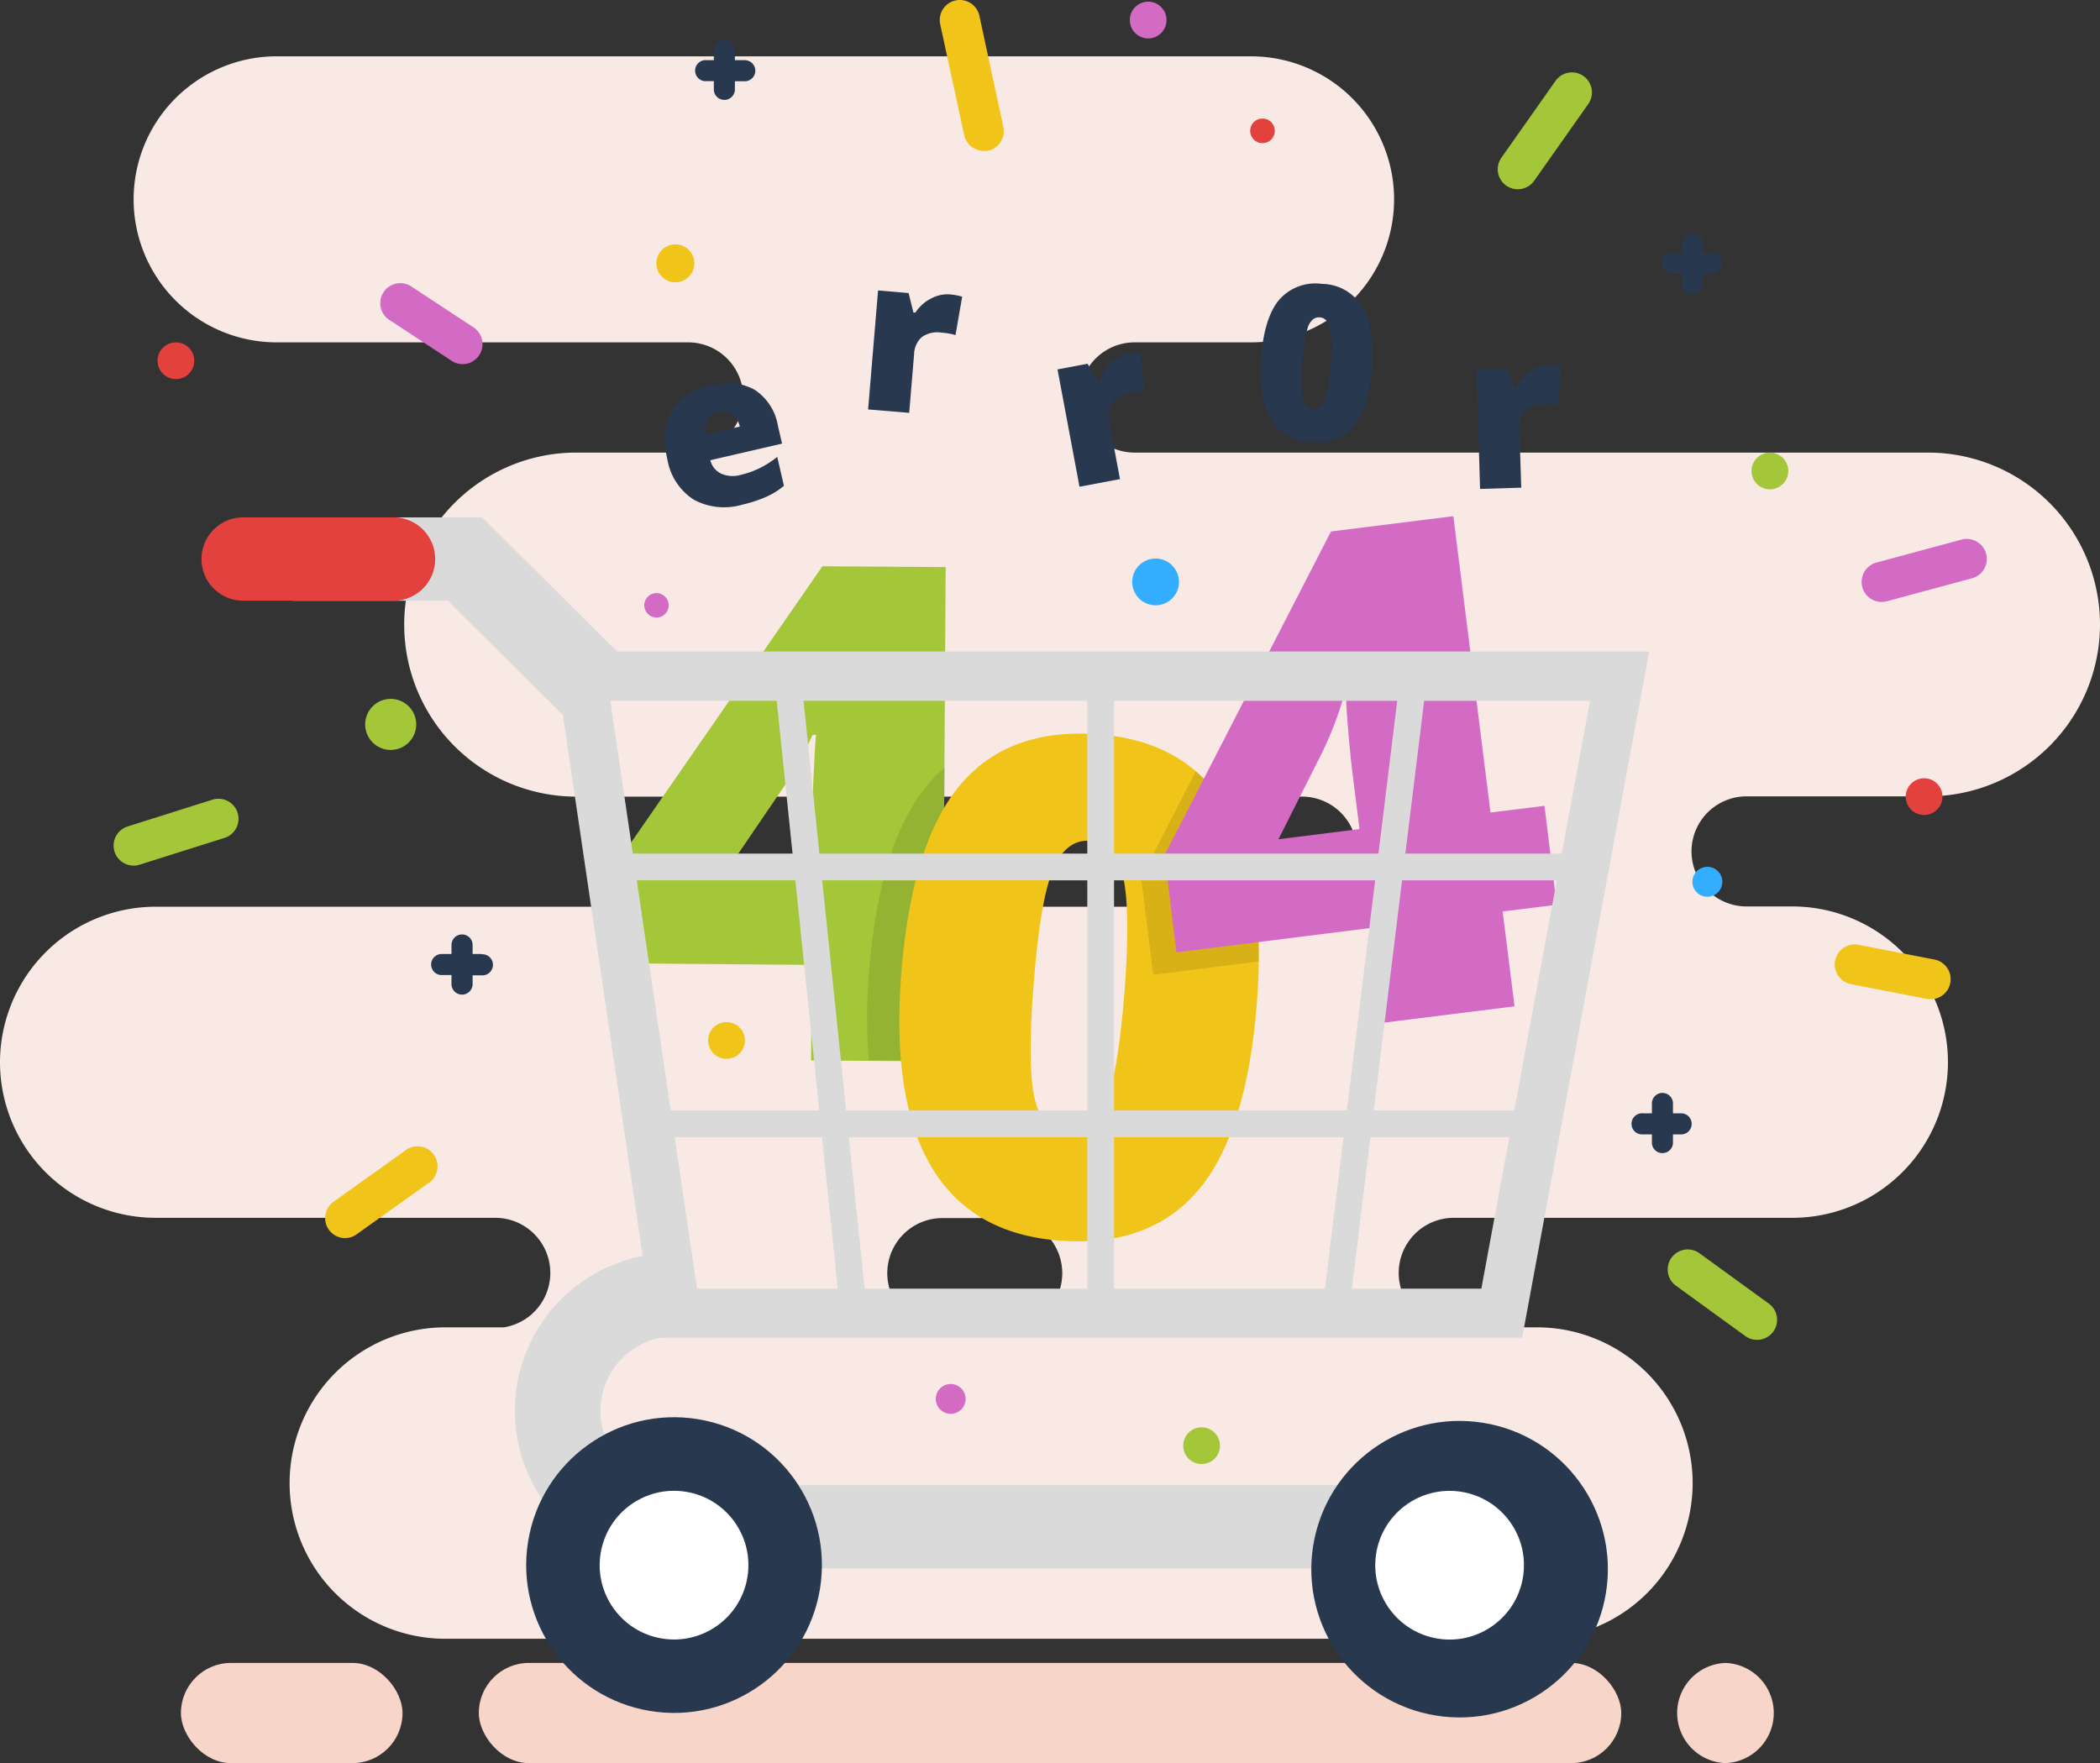 <svg xmlns="http://www.w3.org/2000/svg" viewBox="0 0 314.33 263.93"><rect x="0" y="0" width="314.33" height="263.93" fill="#333333" stroke="none"/><defs><style>.cls-1{fill:#f8e9e4;}.cls-2{fill:#f8d5c9;}.cls-3{fill:#a4c639;}.cls-4{opacity:0.1;}.cls-5{fill:#f0c419;}.cls-6{fill:#d36bc5;}.cls-7{fill:#dadada;}.cls-8{fill:#e2413e;}.cls-9{fill:#28384f;}.cls-10{fill:#fff;}.cls-11{fill:#33aeff;}</style></defs><g id="Layer_2" data-name="Layer 2"><g id="Objects"><path class="cls-1" d="M288.58,67.75H169.83a8.25,8.25,0,0,1,0-16.5h17.43a21.42,21.42,0,0,0,21.41-21.41h0A21.42,21.42,0,0,0,187.26,8.43H41.41A21.42,21.42,0,0,0,20,29.84h0A21.42,21.42,0,0,0,41.41,51.25H103a8.25,8.25,0,0,1,0,16.5H86.25A25.75,25.75,0,0,0,60.5,93.5h0a25.75,25.75,0,0,0,25.75,25.75H194.72a8.24,8.24,0,0,1,.32,16.48H23.3A23.31,23.31,0,0,0,0,159H0a23.3,23.3,0,0,0,23.3,23.3H74.18a8.25,8.25,0,0,1,1.22,16.4H67.14a23.31,23.31,0,1,0,0,46.61H230.53a23.31,23.31,0,0,0,0-46.61h-14.2a8.25,8.25,0,0,1,1.22-16.4h50.72a23.3,23.3,0,0,0,23.3-23.3h0a23.31,23.31,0,0,0-23.3-23.31h-7a8.24,8.24,0,0,1,.32-16.48h27A25.75,25.75,0,0,0,314.33,93.5h0A25.75,25.75,0,0,0,288.58,67.75ZM159,190.59a8.24,8.24,0,0,1-7,8.15H139.78a8.25,8.25,0,0,1,1.22-16.4h9.73A8.25,8.25,0,0,1,159,190.59Z"/><rect class="cls-2" x="71.67" y="248.93" width="171" height="15" rx="7.5"/><rect class="cls-2" x="27.08" y="248.93" width="33.17" height="15" rx="7.5"/><path class="cls-2" d="M258,263.93h.54a7.5,7.5,0,0,1-7.5-7.5h0a7.5,7.5,0,0,1,7.5-7.5H258a7.5,7.5,0,0,1,7.5,7.5h0A7.5,7.5,0,0,1,258,263.93Z"/><path class="cls-3" d="M149.36,144.57l-8.14,0-.09,14.31-19.72-.13.09-14.31L92,144.2l.1-14.67,31-44.76,18.45.12-.28,44.71,8.14.05Zm-27.77-15.1.06-8.6q0-2.43.22-6.54c.13-2.75.24-4.19.3-4.33h-.55a54.6,54.6,0,0,1-3.94,7.26l-8.27,12.13Z"/><path class="cls-4" d="M141.22,144.52l8.14,0,.1-14.92-8.14-.05.09-14.65a21.6,21.6,0,0,0-2.57,2.58q-7.26,8.67-8.79,28.33a80.63,80.63,0,0,0,0,12.9l11.12.07Z"/><path class="cls-5" d="M188.14,150q-1.51,19.58-8.78,28.16t-20.77,7.55q-13.22-1-19.18-11.05t-4.52-28.78q1.53-19.67,8.79-28.33t20.78-7.62q13.15,1,19.15,11.09T188.14,150Zm-33.43-2.58q-1,12.49.23,17.31t4.88,5.1q3.74.28,5.64-4.44t2.86-16.92q.94-12.25-.23-17.29t-4.87-5.32q-3.67-.28-5.61,4.33T154.71,147.4Z"/><path class="cls-4" d="M183.61,121a22.22,22.22,0,0,0-4.62-5.55l-8.18,15.91,1.82,14.56,15.78-2Q188.61,129.41,183.61,121Z"/><path class="cls-6" d="M233,135.44l-8.08,1,1.78,14.2-19.57,2.45-1.78-14.2-29.26,3.67L174.31,128l24.91-48.44,18.32-2.29,5.56,44.36,8.08-1Zm-29.51-11.33-1.07-8.53q-.3-2.42-.64-6.52c-.22-2.74-.31-4.18-.26-4.33l-.55.07a53.57,53.57,0,0,1-3,7.71l-6.61,13.12Z"/><path class="cls-7" d="M227.84,200.24H98L82.85,97.53h164Zm-123.51-7.33h117.4l16.26-88H91.35Z"/><rect class="cls-7" x="92.25" y="127.78" width="145" height="4"/><rect class="cls-7" x="98.26" y="166.23" width="132.98" height="4"/><rect class="cls-7" x="162.75" y="101.2" width="4" height="95.38"/><rect class="cls-7" x="120.83" y="100.94" width="4" height="95.89" transform="translate(-14.72 13.48) rotate(-5.93)"/><rect class="cls-7" x="157.7" y="146.89" width="96.1" height="4" transform="translate(32.86 334.92) rotate(-82.99)"/><polygon class="cls-7" points="84.55 107.33 67.02 89.92 43.85 89.92 43.85 77.45 72.16 77.45 93.34 98.48 84.55 107.33"/><path class="cls-7" d="M219.41,234.79H100.67a23.6,23.6,0,0,1,0-47.2h.49v12.47h-.49a11.13,11.13,0,0,0,0,22.25H219.41Z"/><path class="cls-8" d="M58.65,89.92H36.15a6.24,6.24,0,0,1,0-12.47h22.5a6.24,6.24,0,1,1,0,12.47Z"/><circle class="cls-9" cx="216.97" cy="234.3" r="22.13" transform="matrix(0.16, -0.99, 0.99, 0.16, -48.2, 412.21)"/><circle class="cls-10" cx="216.97" cy="234.3" r="11.13" transform="translate(-48.13 412.32) rotate(-81.08)"/><circle class="cls-9" cx="100.89" cy="234.3" r="22.13" transform="translate(-146.61 296.07) rotate(-80.72)"/><circle class="cls-10" cx="100.89" cy="234.3" r="11.13" transform="translate(-146.58 296.21) rotate(-80.75)"/><path class="cls-5" d="M103.93,39.42a2.84,2.84,0,1,1-2.84-2.84A2.84,2.84,0,0,1,103.93,39.42Z"/><circle class="cls-11" cx="172.97" cy="87.11" r="3.5"/><circle class="cls-3" cx="264.92" cy="70.5" r="2.75"/><circle class="cls-5" cx="108.75" cy="155.75" r="2.75"/><circle class="cls-6" cx="171.86" cy="3" r="2.75"/><circle class="cls-8" cx="288" cy="119.25" r="2.75"/><circle class="cls-3" cx="179.86" cy="216.41" r="2.75"/><circle class="cls-8" cx="26.33" cy="54" r="2.75"/><path class="cls-3" d="M62.3,108.43a3.82,3.82,0,1,1-3.82-3.81A3.82,3.82,0,0,1,62.3,108.43Z"/><path class="cls-8" d="M190.81,19.58A1.84,1.84,0,1,1,189,17.75,1.83,1.83,0,0,1,190.81,19.58Z"/><circle class="cls-6" cx="98.26" cy="90.61" r="1.83"/><path class="cls-11" d="M257.8,132a2.24,2.24,0,1,1-2.23-2.24A2.23,2.23,0,0,1,257.8,132Z"/><circle class="cls-6" cx="142.3" cy="209.41" r="2.23"/><path class="cls-9" d="M111.35,9H110V7.66a1.58,1.58,0,1,0-3.15,0V9H105.5a1.58,1.58,0,0,0,0,3.15h1.35v1.35a1.58,1.58,0,0,0,3.15,0V12.16h1.35a1.58,1.58,0,1,0,0-3.15Z"/><path class="cls-9" d="M251.76,166.66h-1.35v-1.35a1.58,1.58,0,1,0-3.15,0v1.35h-1.35a1.58,1.58,0,1,0,0,3.15h1.35v1.35a1.58,1.58,0,0,0,3.15,0v-1.35h1.35a1.58,1.58,0,0,0,0-3.15Z"/><path class="cls-9" d="M256.26,37.84h-1.35V36.49a1.58,1.58,0,0,0-3.15,0v1.35h-1.35a1.58,1.58,0,1,0,0,3.15h1.35v1.35a1.58,1.58,0,1,0,3.15,0V41h1.35a1.58,1.58,0,0,0,0-3.15Z"/><path class="cls-9" d="M72.08,142.81H70.74v-1.35a1.58,1.58,0,0,0-3.16,0v1.35H66.24a1.58,1.58,0,1,0,0,3.15h1.34v1.35a1.58,1.58,0,1,0,3.16,0V146h1.34a1.58,1.58,0,1,0,0-3.15Z"/><path class="cls-6" d="M69.22,54.5a3,3,0,0,1-1.64-.5l-9.13-6a3,3,0,1,1,3.29-5l9.13,6a3,3,0,0,1-1.65,5.51Z"/><path class="cls-3" d="M227.18,28.33a3,3,0,0,1-1.72-.54,3,3,0,0,1-.73-4.18l8.1-11.5a3,3,0,1,1,4.91,3.45l-8.1,11.5A3,3,0,0,1,227.18,28.33Z"/><path class="cls-6" d="M281.66,90.11a3,3,0,0,1-.78-5.9l12.67-3.42a3,3,0,1,1,1.57,5.79L282.45,90A3.07,3.07,0,0,1,281.66,90.11Z"/><path class="cls-3" d="M263,200.57a3,3,0,0,1-1.76-.57l-10.33-7.5a3,3,0,1,1,3.53-4.85l10.33,7.5a3,3,0,0,1-1.77,5.42Z"/><path class="cls-5" d="M51.67,185.34a3,3,0,0,1-1.75-5.44l10.63-7.59A3,3,0,1,1,64,177.19l-10.63,7.59A3,3,0,0,1,51.67,185.34Z"/><path class="cls-5" d="M147.25,22.58a3,3,0,0,1-2.93-2.36L140.73,3.63a3,3,0,0,1,5.87-1.26L150.18,19a3,3,0,0,1-2.3,3.57A3.36,3.36,0,0,1,147.25,22.58Z"/><path class="cls-3" d="M20,129.58a3,3,0,0,1-.9-5.86l12.66-4a3,3,0,1,1,1.81,5.72l-12.67,4A2.82,2.82,0,0,1,20,129.58Z"/><path class="cls-5" d="M289,149.58a2.75,2.75,0,0,1-.57-.05l-11.33-2.2a3,3,0,1,1,1.14-5.89l11.33,2.2a3,3,0,0,1-.57,5.94Z"/><path class="cls-9" d="M111.12,75.54a9.6,9.6,0,0,1-7.29-.75,8.94,8.94,0,0,1-3.93-6c-.68-2.94-.46-5.36.66-7.28a8.56,8.56,0,0,1,5.82-3.83,8.63,8.63,0,0,1,6.55.65,8,8,0,0,1,3.51,5.41l.62,2.67-10.74,2.48a3,3,0,0,0,1.6,2,4.25,4.25,0,0,0,2.93.2,13.51,13.51,0,0,0,2.84-1,15.45,15.45,0,0,0,2.65-1.69l1,4.32a11.15,11.15,0,0,1-2.69,1.67A20.26,20.26,0,0,1,111.12,75.54Zm-3.58-13.85a2.52,2.52,0,0,0-1.62,1.08,3.21,3.21,0,0,0-.35,2.29l5.16-1.2A3.08,3.08,0,0,0,109.55,62,2.4,2.4,0,0,0,107.54,61.69Z"/><path class="cls-9" d="M142.16,44.07a8.93,8.93,0,0,1,1.52.25l.34.09-1,5.75a9.22,9.22,0,0,0-2.07-.36,4,4,0,0,0-3,.68,3.58,3.58,0,0,0-1.13,2.57l-.73,8.75-6.15-.51,1.49-17.81,4.57.39.72,2.92.3,0a6.08,6.08,0,0,1,2.34-2.1A5.06,5.06,0,0,1,142.16,44.07Z"/><path class="cls-9" d="M168.83,53a9.14,9.14,0,0,1,1.53-.16h.35l.53,5.82a9.43,9.43,0,0,0-2.1.2,4,4,0,0,0-2.71,1.45,3.61,3.61,0,0,0-.41,2.78l1.62,8.63-6.06,1.14L158.29,55.3l4.51-.85,1.47,2.63.29-.06a6.28,6.28,0,0,1,1.69-2.65A5.18,5.18,0,0,1,168.83,53Z"/><path class="cls-9" d="M231.74,54.67a9.58,9.58,0,0,1,1.53.07l.35.06-.37,5.83a9,9,0,0,0-2.1-.12,4,4,0,0,0-2.9,1,3.62,3.62,0,0,0-.83,2.69L227.7,73l-6.16.19L221,55.33l4.58-.15L226.61,58h.3A6.11,6.11,0,0,1,229,55.63,5.17,5.17,0,0,1,231.74,54.67Z"/><path class="cls-9" d="M205.35,55c-.29,4.06-1.19,7-2.69,8.79a7.23,7.23,0,0,1-6.46,2.39,7.13,7.13,0,0,1-6-3.42q-1.87-3.1-1.46-9,.45-6.14,2.7-8.85a7.19,7.19,0,0,1,6.46-2.41,7.11,7.11,0,0,1,6,3.43C205.15,48,205.63,51,205.35,55Zm-10.43-.76a19.67,19.67,0,0,0,.11,5.4c.25,1,.76,1.53,1.52,1.58s1.36-.41,1.76-1.39a20,20,0,0,0,.86-5.28,20.34,20.34,0,0,0-.1-5.39q-.37-1.58-1.53-1.65c-.76-.06-1.34.4-1.74,1.36A20.25,20.25,0,0,0,194.92,54.21Z"/></g></g></svg>